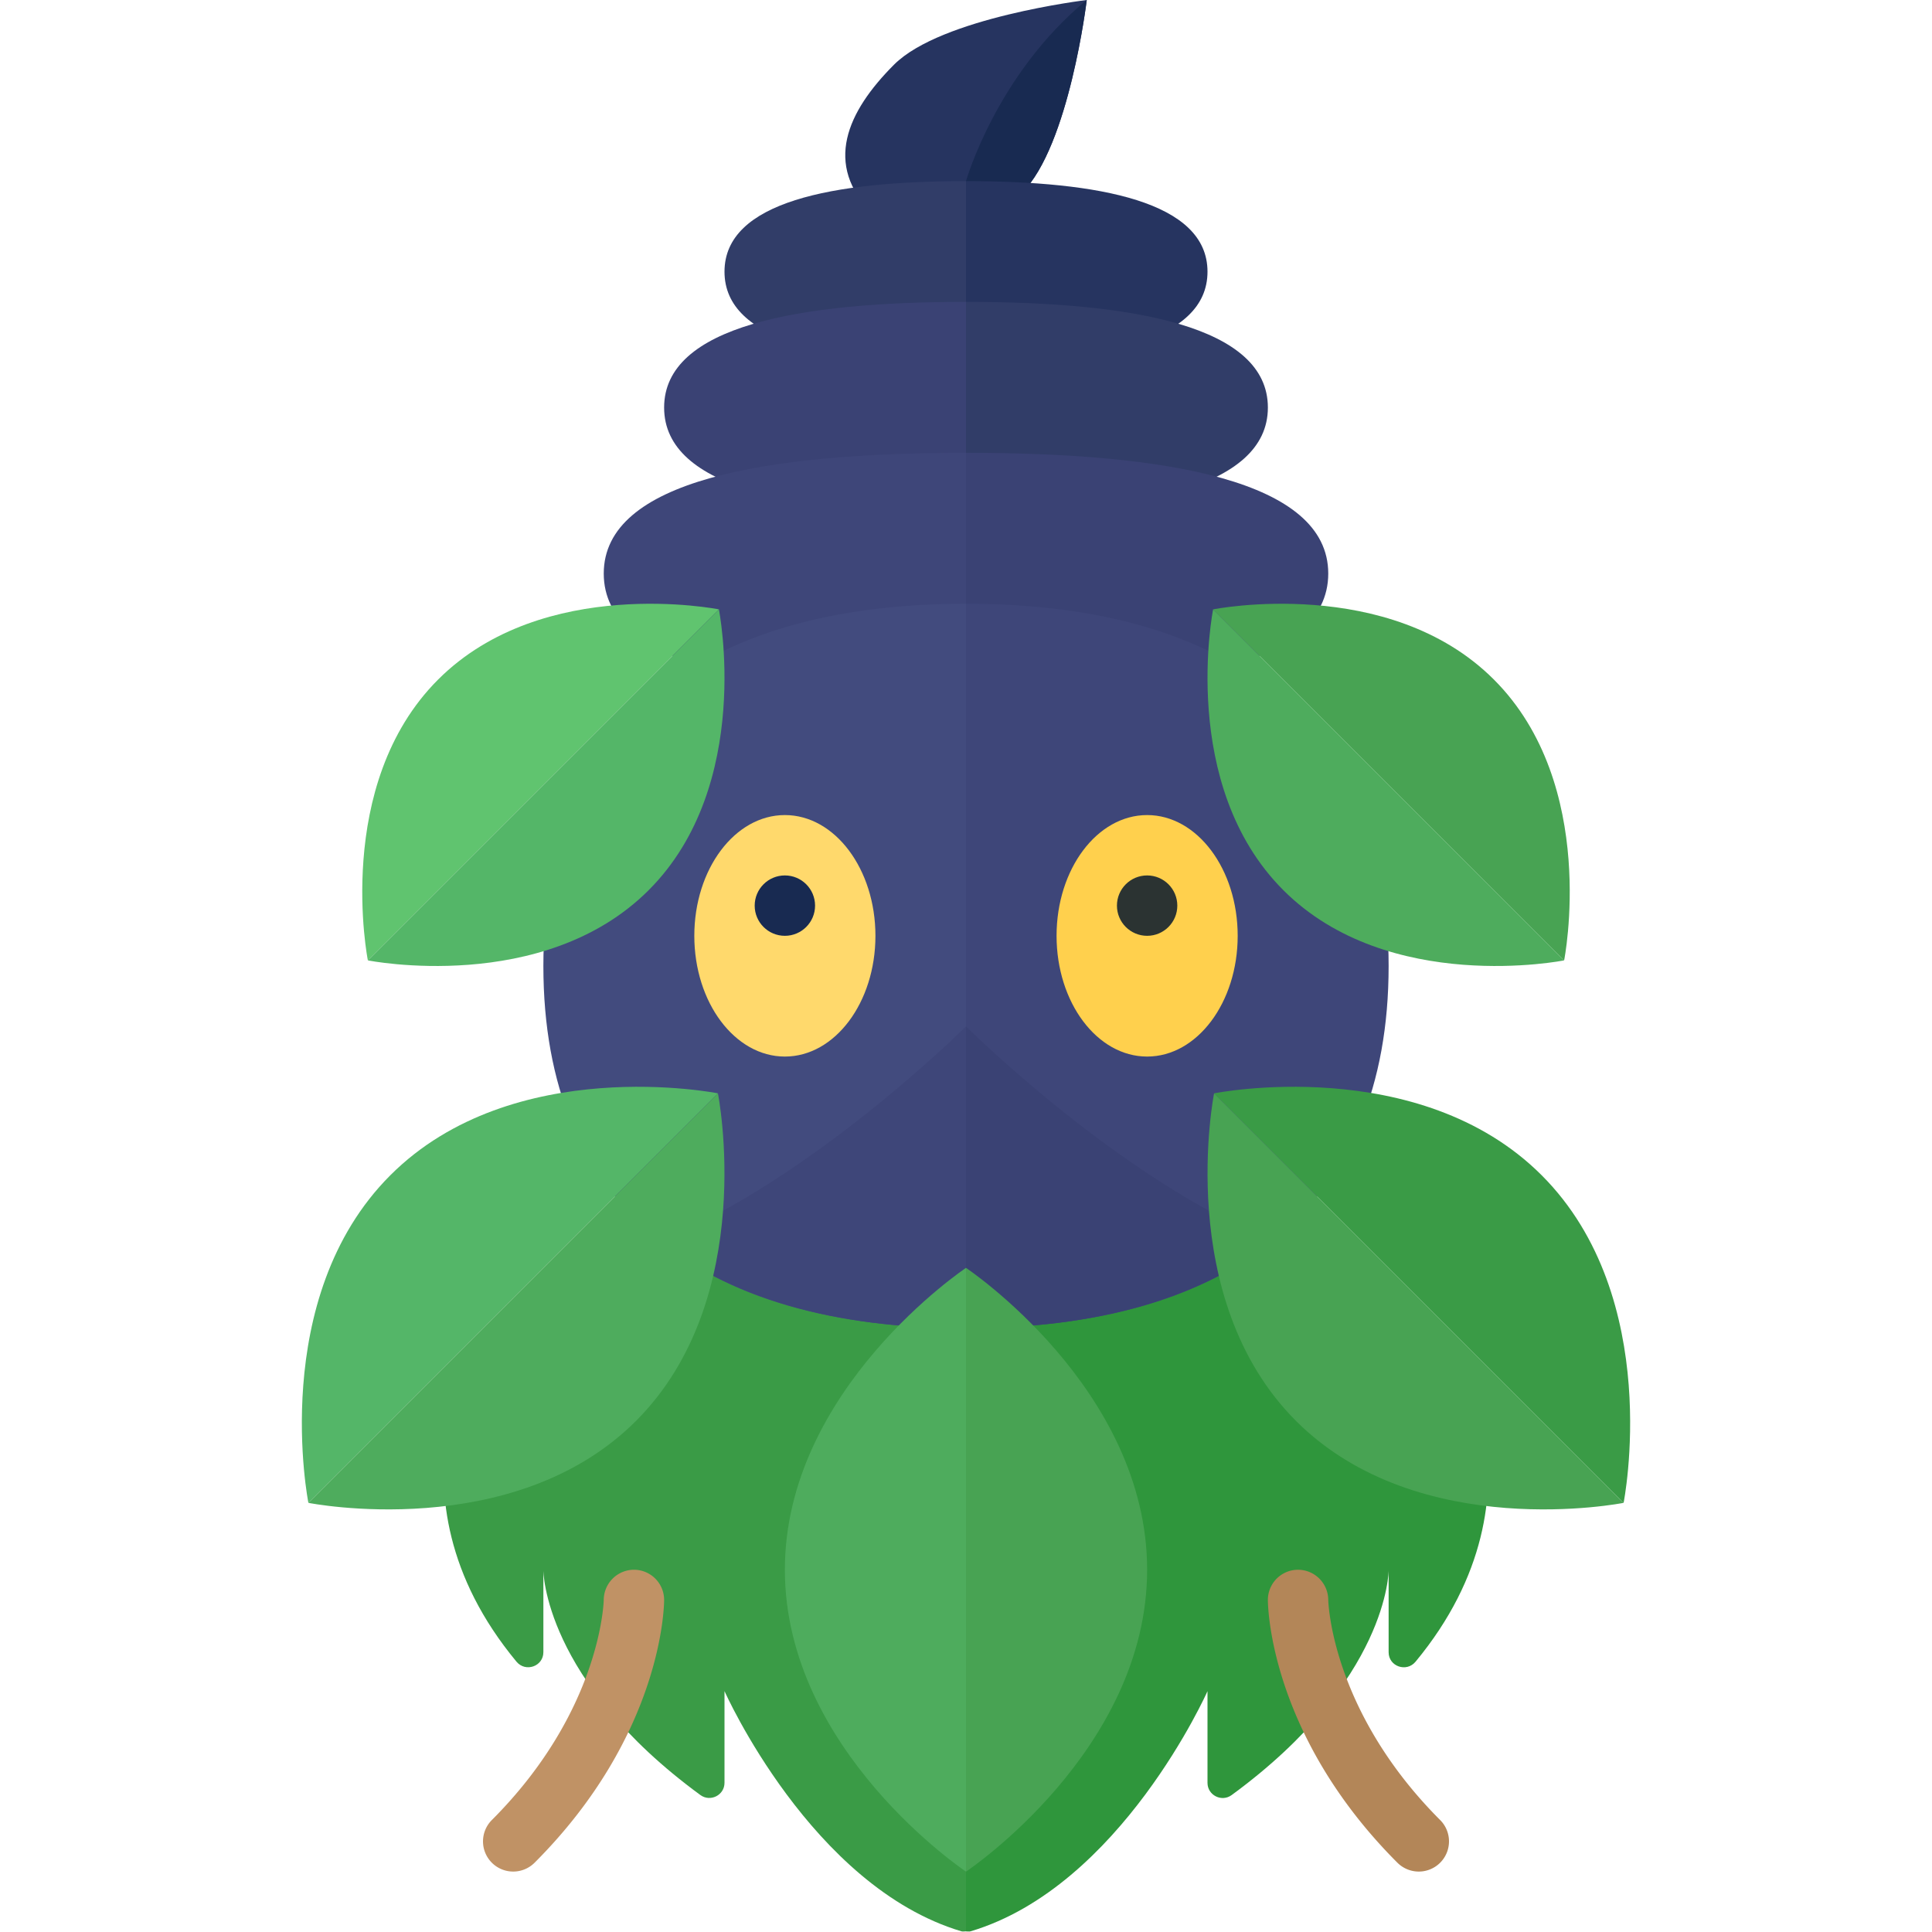 <svg xmlns="http://www.w3.org/2000/svg" width="32" height="32"><path fill="#3A9B46" d="M16 19.011l-8 3s-1.788 2.683.554 5.511c.15.182.446.079.446-.157V26.01s0 1.818 2.6 3.721c.165.121.4.003.4-.202V28.01s1.437 3.237 3.925 3.979c.024.007.05 0 .075 0V19.011z"/><path fill="#2F963C" d="M16.075 31.989C18.563 31.248 20 28.011 20 28.011v1.519c0 .205.235.323.4.202 2.6-1.903 2.6-3.721 2.6-3.721v1.355c0 .236.296.338.446.157 2.342-2.83.554-5.512.554-5.512l-8-3V31.99c.025-.001.051.006.075-.001z"/><path fill="#263460" d="M18 0s-.289 2.41-1.07 3.191c-.781.781-1.655 1.174-2.475.354-.82-.82-.427-1.694.354-2.475S18 0 18 0z"/><path fill="#182A51" d="M16 3v.869c.318-.139.631-.379.93-.678C17.711 2.41 18 0 18 0c-1.497 1.232-2 3-2 3z"/><path fill="#313D68" d="M12 4.5C12 5.66 13.791 6 16 6V3c-2.209 0-4 .34-4 1.5z"/><path fill="#263460" d="M20 4.5C20 3.34 18.209 3 16 3v3c2.209 0 4-.34 4-1.5z"/><path fill="#3A4274" d="M16 5c-2.761 0-5 .397-5 1.75s2.239 1.75 5 1.75V5z"/><path fill="#313D68" d="M21 6.75C21 5.397 18.761 5 16 5v3.5c2.761 0 5-.397 5-1.75z"/><path fill="#3E4679" d="M16 7.5c-3.314 0-6 .454-6 2s2.686 2 6 2v-4z"/><path fill="#3A4274" d="M22 9.5c0-1.546-2.686-2-6-2v4c3.314 0 6-.454 6-2z"/><path fill="#424B7E" d="M16 10c-4.418 0-7 2.024-7 6s2.582 6 7 6V10z"/><path fill="#3E4679" d="M23 16c0-3.976-2.582-6-7-6v12c4.418 0 7-2.024 7-6z"/><ellipse fill="#FFD96C" cx="13" cy="15.5" rx="1.5" ry="2"/><ellipse fill="#FFD04D" cx="19" cy="15.5" rx="1.5" ry="2"/><circle fill="#182A51" cx="13" cy="15" r=".5"/><circle fill="#2B3332" cx="19" cy="15" r=".5"/><path fill="#3E4679" d="M16 17s-2.525 2.52-5.068 3.557C12.127 21.514 13.843 22 16 22v-5z"/><path fill="#3A4274" d="M21.068 20.557C18.525 19.52 16 17 16 17v5c2.157 0 3.873-.486 5.068-1.443z"/><path fill="#4EAC5D" d="M16 21s-3 2-3 5 3 5 3 5V21z"/><path fill="#48A353" d="M16 21s3 2 3 5-3 5-3 5V21z"/><path fill="#60C46F" d="M11.907 10.093S9 9.512 7.256 11.256s-1.163 4.651-1.163 4.651l5.814-5.814z"/><path fill="#54B668" d="M11.907 10.093s.581 2.907-1.163 4.651-4.651 1.163-4.651 1.163l5.814-5.814zm-.016 8.016s-3.391-.678-5.426 1.357-1.357 5.426-1.357 5.426l6.783-6.783z"/><path fill="#4EAC5D" d="M11.891 18.109s.678 3.391-1.357 5.426-5.426 1.357-5.426 1.357l6.783-6.783z"/><path fill="#3A9B46" d="M20.109 18.109s3.391-.678 5.426 1.357 1.357 5.426 1.357 5.426l-6.783-6.783z"/><path fill="#48A353" d="M20.109 18.109s-.678 3.391 1.357 5.426 5.426 1.357 5.426 1.357l-6.783-6.783zm-.016-8.016s2.907-.581 4.651 1.163 1.163 4.651 1.163 4.651l-5.814-5.814z"/><path fill="#4EAC5D" d="M20.093 10.093s-.581 2.907 1.163 4.651 4.651 1.163 4.651 1.163l-5.814-5.814z"/><path fill="#C09265" d="M8.5 30.999a.5.5 0 01-.354-.853C9.959 28.332 10 26.514 10 26.496a.502.502 0 01.5-.496h.003a.5.5 0 01.497.499c0 .09-.024 2.231-2.146 4.354a.502.502 0 01-.354.146z"/><path fill="#B38658" d="M23.5 30.999a.5.5 0 00.354-.853C22.041 28.332 22 26.514 22 26.496a.502.502 0 00-.5-.496h-.003a.5.5 0 00-.497.499c0 .09.024 2.231 2.146 4.354a.502.502 0 00.354.146z"/></svg>